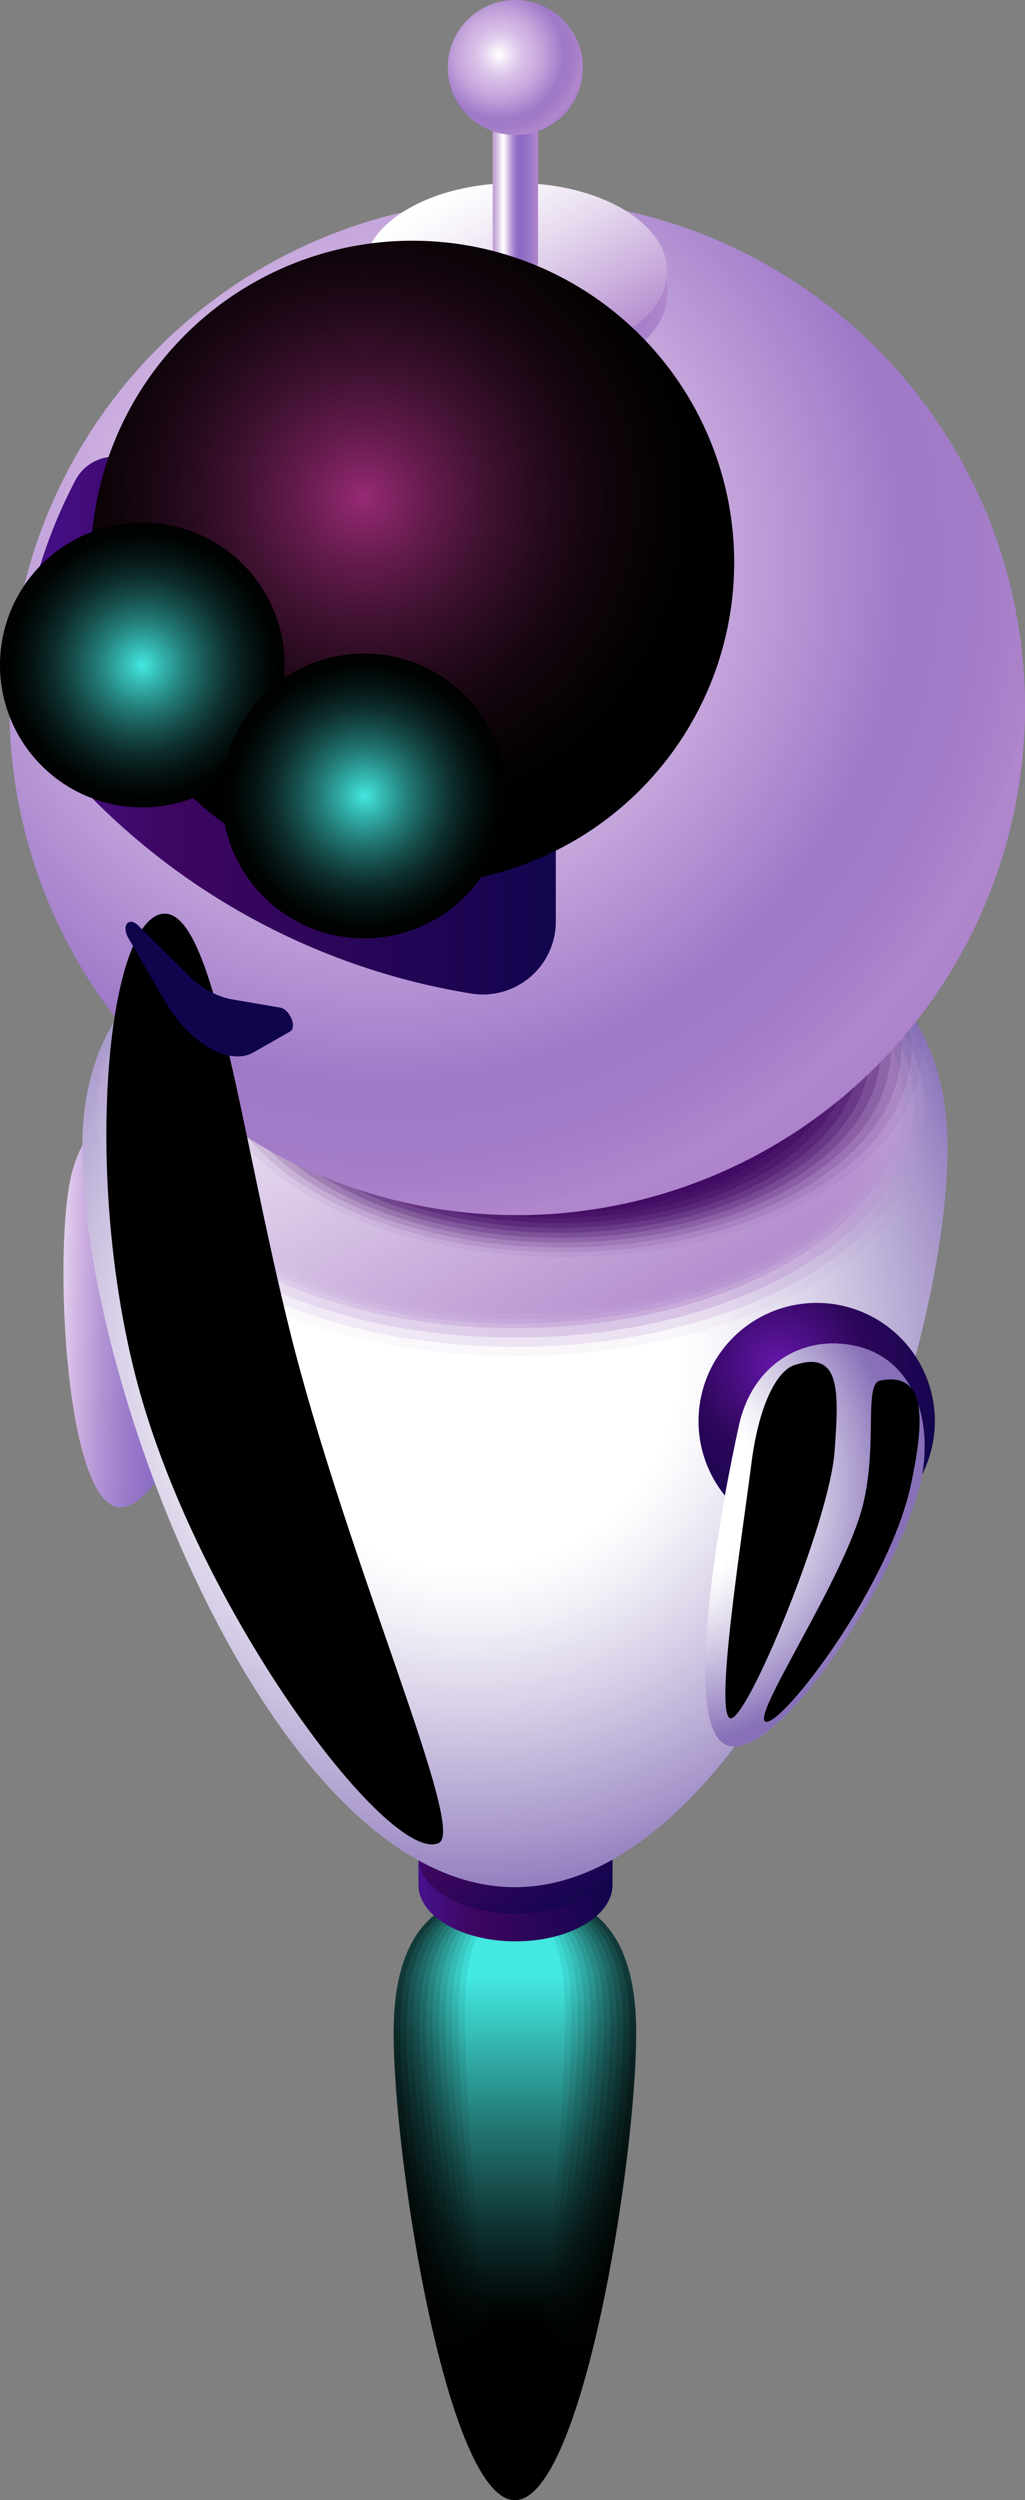 <svg xmlns="http://www.w3.org/2000/svg" xmlns:xlink="http://www.w3.org/1999/xlink" width="125.312" height="305.533" viewBox="0 0 125.312 305.533">
  <rect x="0" y="0" width="125.312" height="305.533" fill="#808080" stroke="none"/>
  <defs>
    <linearGradient id="linear-gradient" x1="0.5" y1="0.13" x2="0.5" y2="0.821" gradientUnits="objectBoundingBox">
      <stop offset="0" stop-color="#113a39"/>
      <stop offset="0.222" stop-color="#0a2221"/>
      <stop offset="0.473" stop-color="#040f0f"/>
      <stop offset="0.73" stop-color="#010303"/>
      <stop offset="1"/>
    </linearGradient>
    <linearGradient id="linear-gradient-2" x1="0.5" y1="0.13" x2="0.5" y2="0.821" gradientUnits="objectBoundingBox">
      <stop offset="0" stop-color="#164a48"/>
      <stop offset="0.061" stop-color="#13413f"/>
      <stop offset="0.299" stop-color="#0a2423"/>
      <stop offset="0.536" stop-color="#04100f"/>
      <stop offset="0.771" stop-color="#010403"/>
      <stop offset="1"/>
    </linearGradient>
    <linearGradient id="linear-gradient-3" x1="0.5" y1="0.13" x2="0.5" y2="0.821" gradientUnits="objectBoundingBox">
      <stop offset="0" stop-color="#1a5a58"/>
      <stop offset="0.126" stop-color="#144644"/>
      <stop offset="0.358" stop-color="#0b2726"/>
      <stop offset="0.584" stop-color="#051111"/>
      <stop offset="0.802" stop-color="#010404"/>
      <stop offset="1"/>
    </linearGradient>
    <linearGradient id="linear-gradient-4" x1="0.5" y1="0.13" x2="0.5" y2="0.821" gradientUnits="objectBoundingBox">
      <stop offset="0" stop-color="#1f6967"/>
      <stop offset="0.17" stop-color="#164b4a"/>
      <stop offset="0.4" stop-color="#0c2a2a"/>
      <stop offset="0.621" stop-color="#051312"/>
      <stop offset="0.826" stop-color="#010404"/>
      <stop offset="1"/>
    </linearGradient>
    <linearGradient id="linear-gradient-5" x1="0.5" y1="0.13" x2="0.5" y2="0.821" gradientUnits="objectBoundingBox">
      <stop offset="0" stop-color="#237976"/>
      <stop offset="0.207" stop-color="#175250"/>
      <stop offset="0.436" stop-color="#0d2e2d"/>
      <stop offset="0.652" stop-color="#061514"/>
      <stop offset="0.846" stop-color="#010505"/>
      <stop offset="1"/>
    </linearGradient>
    <linearGradient id="linear-gradient-6" x1="0.5" y1="0.13" x2="0.5" y2="0.821" gradientUnits="objectBoundingBox">
      <stop offset="0" stop-color="#288985"/>
      <stop offset="0.232" stop-color="#1a5a57"/>
      <stop offset="0.464" stop-color="#0e3331"/>
      <stop offset="0.677" stop-color="#061716"/>
      <stop offset="0.862" stop-color="#010605"/>
      <stop offset="1"/>
    </linearGradient>
    <linearGradient id="linear-gradient-7" x1="0.5" y1="0.13" x2="0.5" y2="0.821" gradientUnits="objectBoundingBox">
      <stop offset="0" stop-color="#2c9995"/>
      <stop offset="0.245" stop-color="#1c6461"/>
      <stop offset="0.483" stop-color="#103937"/>
      <stop offset="0.696" stop-color="#071919"/>
      <stop offset="0.875" stop-color="#010606"/>
      <stop offset="1"/>
    </linearGradient>
    <linearGradient id="linear-gradient-8" x1="0.5" y1="0.13" x2="0.5" y2="0.821" gradientUnits="objectBoundingBox">
      <stop offset="0" stop-color="#31a9a4"/>
      <stop offset="0.248" stop-color="#20706d"/>
      <stop offset="0.494" stop-color="#12403e"/>
      <stop offset="0.709" stop-color="#081d1c"/>
      <stop offset="0.885" stop-color="#020707"/>
      <stop offset="1"/>
    </linearGradient>
    <linearGradient id="linear-gradient-9" x1="0.5" y1="0.13" x2="0.5" y2="0.821" gradientUnits="objectBoundingBox">
      <stop offset="0" stop-color="#35b9b3"/>
      <stop offset="0.238" stop-color="#24807b"/>
      <stop offset="0.495" stop-color="#154946"/>
      <stop offset="0.717" stop-color="#092120"/>
      <stop offset="0.893" stop-color="#020908"/>
      <stop offset="1"/>
    </linearGradient>
    <linearGradient id="linear-gradient-10" x1="0.5" y1="0.13" x2="0.5" y2="0.821" gradientUnits="objectBoundingBox">
      <stop offset="0" stop-color="#3ac8c2"/>
      <stop offset="0.203" stop-color="#2b9590"/>
      <stop offset="0.481" stop-color="#185553"/>
      <stop offset="0.716" stop-color="#0b2726"/>
      <stop offset="0.896" stop-color="#030a0a"/>
      <stop offset="1"/>
    </linearGradient>
    <linearGradient id="linear-gradient-11" x1="0.5" y1="0.13" x2="0.5" y2="0.821" gradientUnits="objectBoundingBox">
      <stop offset="0" stop-color="#3ed8d2"/>
      <stop offset="0.14" stop-color="#33b3ae"/>
      <stop offset="0.45" stop-color="#1d6764"/>
      <stop offset="0.707" stop-color="#0d2f2e"/>
      <stop offset="0.897" stop-color="#030d0c"/>
      <stop offset="1"/>
    </linearGradient>
    <linearGradient id="linear-gradient-12" x1="0.5" y1="0.13" x2="0.5" y2="0.821" gradientUnits="objectBoundingBox">
      <stop offset="0" stop-color="#43e8e1"/>
      <stop offset="0.024" stop-color="#41e1da"/>
      <stop offset="0.388" stop-color="#25827e"/>
      <stop offset="0.682" stop-color="#113b3a"/>
      <stop offset="0.893" stop-color="#041010"/>
      <stop offset="1"/>
    </linearGradient>
    <linearGradient id="linear-gradient-13" x1="0.005" y1="0.5" x2="0.989" y2="0.5" gradientUnits="objectBoundingBox">
      <stop offset="0.02" stop-color="#45108a"/>
      <stop offset="0.293" stop-color="#3d065f"/>
      <stop offset="1" stop-color="#12054e"/>
      <stop offset="1" stop-color="#10054d"/>
    </linearGradient>
    <linearGradient id="linear-gradient-14" x1="-0.507" y1="0.445" x2="1.211" y2="0.548" gradientUnits="objectBoundingBox">
      <stop offset="0.01" stop-color="#c1a1d5"/>
      <stop offset="0.049" stop-color="#c7abd9"/>
      <stop offset="0.115" stop-color="#d9c6e5"/>
      <stop offset="0.2" stop-color="#f6f2f9"/>
      <stop offset="0.222" stop-color="#fff"/>
      <stop offset="0.251" stop-color="#f9f5fb"/>
      <stop offset="0.3" stop-color="#e9dbf1"/>
      <stop offset="0.359" stop-color="#d1b4e3"/>
      <stop offset="0.426" stop-color="#b294d5"/>
      <stop offset="0.495" stop-color="#9b7ccb"/>
      <stop offset="0.558" stop-color="#8d6ec5"/>
      <stop offset="0.611" stop-color="#8969c3"/>
      <stop offset="0.755" stop-color="#9371c5"/>
      <stop offset="1" stop-color="#b086cc"/>
    </linearGradient>
    <linearGradient id="linear-gradient-15" x1="0.104" y1="0.108" x2="0.896" y2="0.892" xlink:href="#linear-gradient-13"/>
    <linearGradient id="linear-gradient-16" x1="-0.017" y1="0.562" x2="1.016" y2="0.426" gradientUnits="objectBoundingBox">
      <stop offset="0.01" stop-color="#c1a1d5"/>
      <stop offset="0.044" stop-color="#c7abd9"/>
      <stop offset="0.102" stop-color="#d9c6e5"/>
      <stop offset="0.177" stop-color="#f6f2f9"/>
      <stop offset="0.197" stop-color="#fff"/>
      <stop offset="0.231" stop-color="#f9f5fb"/>
      <stop offset="0.289" stop-color="#e9dbf1"/>
      <stop offset="0.359" stop-color="#d1b4e3"/>
      <stop offset="0.426" stop-color="#b294d5"/>
      <stop offset="0.495" stop-color="#9b7ccb"/>
      <stop offset="0.558" stop-color="#8d6ec5"/>
      <stop offset="0.611" stop-color="#8969c3"/>
      <stop offset="0.755" stop-color="#9371c5"/>
      <stop offset="1" stop-color="#b086cc"/>
    </linearGradient>
    <radialGradient id="radial-gradient" cx="0.452" cy="0.468" r="0.568" gradientTransform="translate(-0.078) scale(1.156 1)" gradientUnits="objectBoundingBox">
      <stop offset="0.379" stop-color="#fff"/>
      <stop offset="0.468" stop-color="#f4f2f8"/>
      <stop offset="0.632" stop-color="#d7cfe7"/>
      <stop offset="0.851" stop-color="#a999cc"/>
      <stop offset="1" stop-color="#8770b8"/>
    </radialGradient>
    <linearGradient id="linear-gradient-17" x1="0.104" y1="0.108" x2="0.896" y2="0.892" gradientUnits="objectBoundingBox">
      <stop offset="0" stop-color="#fff"/>
      <stop offset="0.308" stop-color="#e8ddf0"/>
      <stop offset="0.984" stop-color="#b188cc"/>
      <stop offset="1" stop-color="#b086cc"/>
    </linearGradient>
    <linearGradient id="linear-gradient-18" x1="0.104" y1="0.108" x2="0.896" y2="0.892" xlink:href="#linear-gradient-17"/>
    <linearGradient id="linear-gradient-26" x1="0.104" y1="0.108" x2="0.896" y2="0.892" xlink:href="#linear-gradient-17"/>
    <linearGradient id="linear-gradient-27" x1="0.104" y1="0.108" x2="0.896" y2="0.892" xlink:href="#linear-gradient-17"/>
    <linearGradient id="linear-gradient-29" x1="0.104" y1="0.108" x2="0.896" y2="0.892" gradientUnits="objectBoundingBox">
      <stop offset="0.187" stop-color="#3d065f"/>
      <stop offset="0.934" stop-color="#3d065f"/>
    </linearGradient>
    <radialGradient id="radial-gradient-2" cx="0.37" cy="0.359" r="0.707" gradientUnits="objectBoundingBox">
      <stop offset="0.01" stop-color="#fff"/>
      <stop offset="0.162" stop-color="#e6d6f0"/>
      <stop offset="0.285" stop-color="#d6bde6"/>
      <stop offset="0.359" stop-color="#d1b4e3"/>
      <stop offset="0.477" stop-color="#c3a4db"/>
      <stop offset="0.706" stop-color="#a07bc9"/>
      <stop offset="0.717" stop-color="#9f79c8"/>
      <stop offset="0.811" stop-color="#a27bc8"/>
      <stop offset="0.898" stop-color="#ad84cb"/>
      <stop offset="0.909" stop-color="#b086cc"/>
      <stop offset="0.957" stop-color="#ad83cb"/>
      <stop offset="0.988" stop-color="#a47dc9"/>
      <stop offset="1" stop-color="#9f79c8"/>
    </radialGradient>
    <linearGradient id="linear-gradient-41" x1="0" y1="0.5" x2="1" y2="0.5" xlink:href="#linear-gradient-13"/>
    <radialGradient id="radial-gradient-3" cx="0.336" cy="0.263" r="0.734" gradientTransform="translate(0)" gradientUnits="objectBoundingBox">
      <stop offset="0.04" stop-color="#6115a3"/>
      <stop offset="0.098" stop-color="#5a1399"/>
      <stop offset="0.515" stop-color="#2b0658"/>
      <stop offset="1" stop-color="#12054e"/>
      <stop offset="1" stop-color="#10054d"/>
    </radialGradient>
    <linearGradient id="linear-gradient-42" x1="-0.089" y1="0.469" x2="1.489" y2="0.575" xlink:href="#linear-gradient-14"/>
    <radialGradient id="radial-gradient-4" cx="0.074" cy="0.363" r="0.607" gradientTransform="translate(-0.418) scale(1.835 1)" xlink:href="#radial-gradient"/>
    <radialGradient id="radial-gradient-5" cx="0.384" cy="0.341" r="0.167" gradientTransform="matrix(3.201, 0.005, -0.04, 2.61, 986.638, 70.004)" gradientUnits="objectBoundingBox">
      <stop offset="0" stop-color="#972a74"/>
      <stop offset="0.041" stop-color="#8a266a"/>
      <stop offset="0.194" stop-color="#601a49"/>
      <stop offset="0.35" stop-color="#3d112f"/>
      <stop offset="0.507" stop-color="#22091a"/>
      <stop offset="0.667" stop-color="#0f040b"/>
      <stop offset="0.829" stop-color="#030102"/>
      <stop offset="1"/>
    </radialGradient>
    <radialGradient id="radial-gradient-6" cx="0.809" cy="0.358" r="0.182" gradientTransform="matrix(2.18, 0.133, -0.761, 2.587, 416.478, 114.206)" gradientUnits="objectBoundingBox">
      <stop offset="0" stop-color="#481437"/>
      <stop offset="0.075" stop-color="#3d112e"/>
      <stop offset="0.298" stop-color="#22091a"/>
      <stop offset="0.525" stop-color="#0f040b"/>
      <stop offset="0.757" stop-color="#030102"/>
      <stop offset="1"/>
    </radialGradient>
    <linearGradient id="linear-gradient-43" x1="0.005" y1="0.5" x2="0.989" y2="0.5" xlink:href="#linear-gradient-14"/>
    <linearGradient id="linear-gradient-44" x1="0.104" y1="0.108" x2="0.896" y2="0.892" gradientUnits="objectBoundingBox">
      <stop offset="0.076" stop-color="#fff"/>
      <stop offset="0.213" stop-color="#f8f5fa"/>
      <stop offset="0.444" stop-color="#e7dbef"/>
      <stop offset="0.738" stop-color="#ccb1de"/>
      <stop offset="1" stop-color="#b086cc"/>
    </linearGradient>
    <linearGradient id="linear-gradient-45" x1="0.005" y1="0.5" x2="0.989" y2="0.5" xlink:href="#linear-gradient-14"/>
    <radialGradient id="radial-gradient-7" cx="0.381" cy="0.405" r="0.667" gradientTransform="translate(0)" xlink:href="#radial-gradient-2"/>
    <radialGradient id="radial-gradient-8" cx="0.424" cy="0.399" r="0.579" gradientTransform="translate(0)" xlink:href="#radial-gradient-5"/>
    <radialGradient id="radial-gradient-9" cx="0.5" cy="0.5" r="0.5" gradientTransform="translate(0)" gradientUnits="objectBoundingBox">
      <stop offset="0" stop-color="#43e8e1"/>
      <stop offset="0.137" stop-color="#34b5af"/>
      <stop offset="0.303" stop-color="#247e7a"/>
      <stop offset="0.465" stop-color="#17514e"/>
      <stop offset="0.619" stop-color="#0d2d2c"/>
      <stop offset="0.764" stop-color="#051413"/>
      <stop offset="0.895" stop-color="#010505"/>
      <stop offset="1"/>
    </radialGradient>
    <radialGradient id="radial-gradient-10" cx="0.5" cy="0.5" r="0.5" xlink:href="#radial-gradient-9"/>
    <radialGradient id="radial-gradient-11" cx="0.305" cy="0.529" r="0.111" gradientTransform="matrix(2.681, -0.242, 2.93, 4.261, 257.003, -19.302)" gradientUnits="objectBoundingBox">
      <stop offset="0" stop-color="#972a74"/>
      <stop offset="0.023" stop-color="#8c276b"/>
      <stop offset="0.114" stop-color="#671c4f"/>
      <stop offset="0.212" stop-color="#471336"/>
      <stop offset="0.318" stop-color="#2d0c22"/>
      <stop offset="0.434" stop-color="#180613"/>
      <stop offset="0.566" stop-color="#0a0308"/>
      <stop offset="0.727" stop-color="#020001"/>
      <stop offset="1"/>
    </radialGradient>
    <linearGradient id="linear-gradient-46" x1="-26.952" y1="291.333" x2="-26.097" y2="291.333" xlink:href="#linear-gradient-13"/>
  </defs>
  <g id="Group_1710" data-name="Group 1710" transform="translate(-2571.349 664.114)">
    <g id="Group_1701" data-name="Group 1701" transform="translate(2571.349 -664.114)">
      <g id="Group_1697" data-name="Group 1697" transform="translate(48.123 231.177)">
        <path id="Path_1510" data-name="Path 1510" d="M-701.677,419.233c0,15.788-6.64,57.111-14.828,57.111s-14.827-41.323-14.827-57.111c0-13.9,6.638-17.244,14.827-17.244S-701.677,405.337-701.677,419.233Z" transform="translate(731.333 -401.989)" fill="url(#linear-gradient)" style="mix-blend-mode: screen;isolation: isolate"/>
        <path id="Path_1511" data-name="Path 1511" d="M-701.935,419.189c0,15.413-6.286,56.34-14.036,56.34s-14.036-40.928-14.036-56.34c0-13.566,6.284-16.835,14.036-16.835S-701.935,405.623-701.935,419.189Z" transform="translate(730.798 -402.136)" fill="url(#linear-gradient-2)" style="mix-blend-mode: screen;isolation: isolate"/>
        <path id="Path_1512" data-name="Path 1512" d="M-702.193,419.145c0,15.037-5.93,55.571-13.244,55.571s-13.244-40.533-13.244-55.571c0-13.236,5.93-16.425,13.244-16.425S-702.193,405.909-702.193,419.145Z" transform="translate(730.264 -402.284)" fill="url(#linear-gradient-3)" style="mix-blend-mode: screen;isolation: isolate"/>
        <path id="Path_1513" data-name="Path 1513" d="M-702.449,419.1c0,14.662-5.576,54.8-12.453,54.8s-12.453-40.138-12.453-54.8c0-12.905,5.575-16.015,12.453-16.015S-702.449,406.195-702.449,419.1Z" transform="translate(729.729 -402.431)" fill="url(#linear-gradient-4)" style="mix-blend-mode: screen;isolation: isolate"/>
        <path id="Path_1514" data-name="Path 1514" d="M-702.706,419.055c0,14.287-5.221,54.03-11.661,54.03s-11.661-39.743-11.661-54.03c0-12.575,5.221-15.605,11.661-15.605S-702.706,406.48-702.706,419.055Z" transform="translate(729.194 -402.578)" fill="url(#linear-gradient-5)" style="mix-blend-mode: screen;isolation: isolate"/>
        <path id="Path_1515" data-name="Path 1515" d="M-702.964,419.011c0,13.912-4.866,53.26-10.869,53.26s-10.869-39.349-10.869-53.26c0-12.245,4.866-15.195,10.869-15.195S-702.964,406.766-702.964,419.011Z" transform="translate(728.66 -402.726)" fill="url(#linear-gradient-6)" style="mix-blend-mode: screen;isolation: isolate"/>
        <path id="Path_1516" data-name="Path 1516" d="M-703.221,418.966c0,13.536-4.512,52.49-10.077,52.49s-10.078-38.954-10.078-52.49c0-11.915,4.512-14.785,10.078-14.785S-703.221,407.052-703.221,418.966Z" transform="translate(728.125 -402.873)" fill="url(#linear-gradient-7)" style="mix-blend-mode: screen;isolation: isolate"/>
        <path id="Path_1517" data-name="Path 1517" d="M-703.478,418.922c0,13.161-4.157,51.72-9.285,51.72s-9.286-38.559-9.286-51.72c0-11.584,4.157-14.375,9.286-14.375S-703.478,407.338-703.478,418.922Z" transform="translate(727.59 -403.02)" fill="url(#linear-gradient-8)" style="mix-blend-mode: screen;isolation: isolate"/>
        <path id="Path_1518" data-name="Path 1518" d="M-703.735,418.877c0,12.786-3.8,50.95-8.493,50.95s-8.494-38.164-8.494-50.95c0-11.254,3.8-13.965,8.494-13.965S-703.735,407.624-703.735,418.877Z" transform="translate(727.056 -403.167)" fill="url(#linear-gradient-9)" style="mix-blend-mode: screen;isolation: isolate"/>
        <path id="Path_1519" data-name="Path 1519" d="M-703.992,418.833c0,12.411-3.448,50.18-7.7,50.18s-7.7-37.769-7.7-50.18c0-10.923,3.449-13.555,7.7-13.555S-703.992,407.91-703.992,418.833Z" transform="translate(726.521 -403.315)" fill="url(#linear-gradient-10)" style="mix-blend-mode: screen;isolation: isolate"/>
        <path id="Path_1520" data-name="Path 1520" d="M-704.249,418.788c0,12.036-3.093,49.409-6.91,49.409s-6.912-37.374-6.912-49.409c0-10.593,3.094-13.145,6.912-13.145S-704.249,408.2-704.249,418.788Z" transform="translate(725.987 -403.462)" fill="url(#linear-gradient-11)" style="mix-blend-mode: screen;isolation: isolate"/>
        <path id="Path_1521" data-name="Path 1521" d="M-704.507,418.744c0,11.66-2.738,48.639-6.118,48.639s-6.12-36.98-6.12-48.639c0-10.264,2.74-12.736,6.12-12.736S-704.507,408.48-704.507,418.744Z" transform="translate(725.452 -403.609)" fill="url(#linear-gradient-12)" style="mix-blend-mode: screen;isolation: isolate"/>
      </g>
      <path id="Path_1522" data-name="Path 1522" d="M-702.523,394.809h-23.729v3.349h0c0,.031,0,.063,0,.094,0,3.816,5.31,6.91,11.864,6.91s11.864-3.094,11.864-6.91c0-.032,0-.063,0-.094h0Z" transform="translate(777.408 -167.917)" fill="url(#linear-gradient-13)"/>
      <path id="Path_1523" data-name="Path 1523" d="M-774.479,253.126c-1.868,8.4-11.5,37.168-17.97,35.73s-7.759-32.451-5.463-40.937c1.983-7.314,7.8-11.079,14.267-9.642S-772.836,245.73-774.479,253.126Z" transform="translate(806.722 -104.691)" fill="url(#linear-gradient-14)"/>
      <path id="Path_1524" data-name="Path 1524" d="M-702.523,390.224c0,3.816-5.313,6.909-11.864,6.909s-11.864-3.093-11.864-6.909,5.31-6.909,11.864-6.909S-702.523,386.408-702.523,390.224Z" transform="translate(777.408 -163.284)" fill="url(#linear-gradient-15)"/>
      <path id="Path_1525" data-name="Path 1525" d="M-689.33,228.11c0,29.2-23.673,90.357-52.877,90.357s-52.879-61.153-52.879-90.357c0-25.707,23.674-31.9,52.879-31.9S-689.33,202.4-689.33,228.11Z" transform="translate(805.157 -87.853)" fill="url(#linear-gradient-16)"/>
      <path id="Path_1526" data-name="Path 1526" d="M-689.33,228.11c0,29.2-23.673,90.357-52.877,90.357s-52.879-61.153-52.879-90.357c0-25.707,23.674-31.9,52.879-31.9S-689.33,202.4-689.33,228.11Z" transform="translate(805.157 -87.853)" fill="url(#radial-gradient)" style="mix-blend-mode: multiply;isolation: isolate"/>
      <g id="Group_1698" data-name="Group 1698" transform="translate(11.186 105.858)">
        <path id="Path_1527" data-name="Path 1527" d="M-689.44,222.243c0,16.688-23.232,30.216-51.887,30.216s-51.891-13.528-51.891-30.216,23.233-30.218,51.891-30.218S-689.44,205.554-689.44,222.243Z" transform="translate(793.218 -192.025)" opacity="0" fill="url(#linear-gradient-17)"/>
        <path id="Path_1528" data-name="Path 1528" d="M-689.675,222.146c0,16.486-22.952,29.852-51.263,29.852S-792.2,238.632-792.2,222.146s22.953-29.854,51.266-29.854S-689.675,205.658-689.675,222.146Z" transform="translate(792.809 -192.133)" opacity="0.073" fill="url(#linear-gradient-18)"/>
        <path id="Path_1529" data-name="Path 1529" d="M-689.91,222.048c0,16.285-22.672,29.488-50.639,29.488s-50.641-13.2-50.641-29.488,22.673-29.49,50.641-29.49S-689.91,205.761-689.91,222.048Z" transform="translate(792.4 -192.24)" opacity="0.145" fill="url(#linear-gradient-18)"/>
        <path id="Path_1530" data-name="Path 1530" d="M-690.145,221.95c0,16.085-22.393,29.126-50.015,29.126s-50.016-13.04-50.016-29.126,22.393-29.126,50.016-29.126S-690.145,205.865-690.145,221.95Z" transform="translate(791.992 -192.347)" opacity="0.218" fill="url(#linear-gradient-18)"/>
        <path id="Path_1531" data-name="Path 1531" d="M-690.382,221.853c0,15.884-22.112,28.761-49.39,28.761s-49.391-12.877-49.391-28.761,22.114-28.762,49.391-28.762S-690.382,205.968-690.382,221.853Z" transform="translate(791.583 -192.455)" opacity="0.291" fill="url(#linear-gradient-18)"/>
        <path id="Path_1532" data-name="Path 1532" d="M-690.617,221.756c0,15.683-21.833,28.4-48.766,28.4s-48.766-12.715-48.766-28.4,21.834-28.4,48.766-28.4S-690.617,206.072-690.617,221.756Z" transform="translate(791.174 -192.562)" opacity="0.364" fill="url(#linear-gradient-18)"/>
        <path id="Path_1533" data-name="Path 1533" d="M-690.852,221.658c0,15.482-21.553,28.034-48.141,28.034s-48.141-12.551-48.141-28.034,21.554-28.035,48.141-28.035S-690.852,206.175-690.852,221.658Z" transform="translate(790.766 -192.669)" opacity="0.436" fill="url(#linear-gradient-18)"/>
        <path id="Path_1534" data-name="Path 1534" d="M-691.088,221.561c0,15.281-21.273,27.67-47.517,27.67s-47.516-12.388-47.516-27.67,21.274-27.671,47.516-27.671S-691.088,206.278-691.088,221.561Z" transform="translate(790.357 -192.777)" opacity="0.509" fill="url(#linear-gradient-17)"/>
        <path id="Path_1535" data-name="Path 1535" d="M-691.324,221.463c0,15.081-20.994,27.307-46.892,27.307s-46.892-12.226-46.892-27.307,20.995-27.307,46.892-27.307S-691.324,206.382-691.324,221.463Z" transform="translate(789.949 -192.884)" opacity="0.582" fill="url(#linear-gradient-18)"/>
        <path id="Path_1536" data-name="Path 1536" d="M-691.559,221.366c0,14.88-20.714,26.943-46.268,26.943s-46.267-12.063-46.267-26.943,20.715-26.943,46.267-26.943S-691.559,206.486-691.559,221.366Z" transform="translate(789.54 -192.992)" opacity="0.655" fill="url(#linear-gradient-26)"/>
        <path id="Path_1537" data-name="Path 1537" d="M-691.795,221.268c0,14.679-20.434,26.579-45.643,26.579s-45.642-11.9-45.642-26.579,20.434-26.579,45.642-26.579S-691.795,206.589-691.795,221.268Z" transform="translate(789.131 -193.099)" opacity="0.727" fill="url(#linear-gradient-27)"/>
        <path id="Path_1538" data-name="Path 1538" d="M-692.03,221.171c0,14.478-20.155,26.215-45.019,26.215s-45.017-11.737-45.017-26.215,20.154-26.216,45.017-26.216S-692.03,206.692-692.03,221.171Z" transform="translate(788.722 -193.206)" opacity="0.8" fill="url(#linear-gradient-17)"/>
      </g>
      <g id="Group_1699" data-name="Group 1699" transform="translate(23.95 101.828)">
        <path id="Path_1539" data-name="Path 1539" d="M-681.828,211.478c0,14.474-20.149,26.206-45,26.206s-45-11.732-45-26.206,20.148-26.206,45-26.206S-681.828,197.005-681.828,211.478Z" transform="translate(771.833 -185.272)" opacity="0" fill="url(#linear-gradient-29)" style="mix-blend-mode: multiply;isolation: isolate"/>
        <path id="Path_1540" data-name="Path 1540" d="M-682.373,212.062c0,14.1-19.63,25.531-43.845,25.531s-43.844-11.43-43.844-25.531,19.629-25.531,43.844-25.531S-682.373,197.962-682.373,212.062Z" transform="translate(771.119 -185.78)" opacity="0.045" fill="url(#linear-gradient-29)" style="mix-blend-mode: multiply;isolation: isolate"/>
        <path id="Path_1541" data-name="Path 1541" d="M-682.917,212.647c0,13.729-19.111,24.857-42.687,24.857s-42.686-11.128-42.686-24.857,19.111-24.857,42.686-24.857S-682.917,198.919-682.917,212.647Z" transform="translate(770.405 -186.287)" opacity="0.091" fill="url(#linear-gradient-29)" style="mix-blend-mode: multiply;isolation: isolate"/>
        <path id="Path_1542" data-name="Path 1542" d="M-683.462,213.231c0,13.357-18.593,24.183-41.529,24.183s-41.528-10.826-41.528-24.183,18.592-24.182,41.528-24.182S-683.462,199.876-683.462,213.231Z" transform="translate(769.691 -186.795)" opacity="0.136" fill="url(#linear-gradient-29)" style="mix-blend-mode: multiply;isolation: isolate"/>
        <path id="Path_1543" data-name="Path 1543" d="M-684.007,213.815c0,12.984-18.074,23.508-40.371,23.508s-40.37-10.524-40.37-23.508,18.074-23.508,40.37-23.508S-684.007,200.833-684.007,213.815Z" transform="translate(768.977 -187.302)" opacity="0.182" fill="url(#linear-gradient-29)" style="mix-blend-mode: multiply;isolation: isolate"/>
        <path id="Path_1544" data-name="Path 1544" d="M-684.551,214.4c0,12.612-17.556,22.834-39.214,22.834s-39.212-10.222-39.212-22.834,17.556-22.834,39.212-22.834S-684.551,201.79-684.551,214.4Z" transform="translate(768.263 -187.809)" opacity="0.227" fill="url(#linear-gradient-29)" style="mix-blend-mode: multiply;isolation: isolate"/>
        <path id="Path_1545" data-name="Path 1545" d="M-685.1,214.985c0,12.239-17.037,22.16-38.056,22.16s-38.055-9.921-38.055-22.16,17.037-22.16,38.055-22.16S-685.1,202.746-685.1,214.985Z" transform="translate(767.549 -188.317)" opacity="0.273" fill="url(#linear-gradient-29)" style="mix-blend-mode: multiply;isolation: isolate"/>
        <path id="Path_1546" data-name="Path 1546" d="M-685.64,215.569c0,11.867-16.519,21.486-36.9,21.486s-36.9-9.619-36.9-21.486,16.519-21.485,36.9-21.485S-685.64,203.7-685.64,215.569Z" transform="translate(766.834 -188.824)" opacity="0.318" fill="url(#linear-gradient-29)" style="mix-blend-mode: multiply;isolation: isolate"/>
        <path id="Path_1547" data-name="Path 1547" d="M-686.185,216.153c0,11.494-16,20.811-35.739,20.811s-35.739-9.317-35.739-20.811,16-20.811,35.739-20.811S-686.185,204.66-686.185,216.153Z" transform="translate(766.12 -189.332)" opacity="0.364" fill="url(#linear-gradient-29)" style="mix-blend-mode: multiply;isolation: isolate"/>
        <path id="Path_1548" data-name="Path 1548" d="M-686.73,216.737c0,11.122-15.481,20.138-34.581,20.138s-34.581-9.016-34.581-20.138S-740.41,196.6-721.311,196.6-686.73,205.617-686.73,216.737Z" transform="translate(765.406 -189.839)" opacity="0.409" fill="url(#linear-gradient-29)" style="mix-blend-mode: multiply;isolation: isolate"/>
        <path id="Path_1549" data-name="Path 1549" d="M-687.275,217.322c0,10.75-14.963,19.464-33.424,19.464s-33.423-8.714-33.423-19.464,14.964-19.462,33.423-19.462S-687.275,206.574-687.275,217.322Z" transform="translate(764.693 -190.347)" opacity="0.455" fill="url(#linear-gradient-29)" style="mix-blend-mode: multiply;isolation: isolate"/>
        <path id="Path_1550" data-name="Path 1550" d="M-687.819,217.906c0,10.378-14.444,18.789-32.266,18.789s-32.265-8.412-32.265-18.789,14.446-18.787,32.265-18.787S-687.819,207.531-687.819,217.906Z" transform="translate(763.979 -190.854)" opacity="0.5" fill="url(#linear-gradient-29)" style="mix-blend-mode: multiply;isolation: isolate"/>
      </g>
      <path id="Path_1551" data-name="Path 1551" d="M-685.87,117.522A62.08,62.08,0,0,1-747.95,179.6a62.081,62.081,0,0,1-62.08-62.081,62.079,62.079,0,0,1,62.08-62.079A62.079,62.079,0,0,1-685.87,117.522Z" transform="translate(811.182 -31.105)" fill="url(#radial-gradient-2)"/>
      <path id="Path_1552" data-name="Path 1552" d="M-804.091,144.271h0a84.229,84.229,0,0,0,51.427,29.51h0a8.919,8.919,0,0,0,10.352-8.8V148.785a16.417,16.417,0,0,0-11.645-15.708h0a91.173,91.173,0,0,1-38.5-23.288h0a5.362,5.362,0,0,0-8.551,1.2,60.645,60.645,0,0,0-6.64,21.417A15.824,15.824,0,0,0-804.091,144.271Z" transform="translate(810.262 -52.364)" fill="url(#linear-gradient-41)"/>
      <path id="Path_1553" data-name="Path 1553" d="M-780.938,150.174c0,2.935-2.075,4.118-4.631,2.642a10.213,10.213,0,0,1-4.633-7.99c0-2.935,2.075-4.118,4.633-2.639A10.206,10.206,0,0,1-780.938,150.174Z" transform="translate(803.188 -65.818)" fill="#2af6ff"/>
      <path id="Path_1554" data-name="Path 1554" d="M-736.281,175.989c0,2.937-2.074,4.121-4.632,2.642a10.2,10.2,0,0,1-4.631-7.987c0-2.935,2.072-4.118,4.631-2.642A10.2,10.2,0,0,1-736.281,175.989Z" transform="translate(785.185 -76.226)" fill="#2af6ff"/>
      <path id="Path_1555" data-name="Path 1555" d="M-639.987,295.877a14.447,14.447,0,0,1-14.448,14.446,14.445,14.445,0,0,1-14.444-14.446,14.445,14.445,0,0,1,14.444-14.447A14.447,14.447,0,0,1-639.987,295.877Z" transform="translate(754.278 -122.21)" fill="url(#radial-gradient-3)"/>
      <path id="Path_1556" data-name="Path 1556" d="M-640.98,305.631c-1.833,10.863-17.092,34.735-23.562,33.3s-.7-30.841,1.169-39.242c1.644-7.4,7.8-11.081,14.267-9.643S-639.719,298.159-640.98,305.631Z" transform="translate(753.734 -125.558)" fill="url(#linear-gradient-42)"/>
      <path id="Path_1557" data-name="Path 1557" d="M-640.98,305.631c-1.833,10.863-17.092,34.735-23.562,33.3s-.7-30.841,1.169-39.242c1.644-7.4,7.8-11.081,14.267-9.643S-639.719,298.159-640.98,305.631Z" transform="translate(753.734 -125.558)" fill="url(#radial-gradient-4)" style="mix-blend-mode: multiply;isolation: isolate"/>
      <path id="Path_1558" data-name="Path 1558" d="M-650.029,304.473c-.632,8.585-10.626,32.745-12.7,32.593s1.36-21.952,2.539-31.182c.961-7.516,3.26-11.33,5.232-11.977C-649.322,292.058-649.471,296.916-650.029,304.473Z" transform="translate(752.06 -127.081)" fill="url(#radial-gradient-5)" style="mix-blend-mode: color-dodge;isolation: isolate"/>
      <path id="Path_1559" data-name="Path 1559" d="M-637.459,309.729c-2.652,12.71-15.741,29.6-17.779,29.206s9.593-17.427,11.852-26.455c1.839-7.35.082-14.827,2.115-15.237C-635.459,296.069-635.913,302.311-637.459,309.729Z" transform="translate(748.875 -128.527)" fill="url(#radial-gradient-6)" style="mix-blend-mode: color-dodge;isolation: isolate"/>
      <g id="Group_1700" data-name="Group 1700" transform="translate(44.427 0)">
        <path id="Path_1560" data-name="Path 1560" d="M-700.377,70.128h-37.149v2.7h.007c0,.05-.007.1-.007.15,0,5.972,8.316,10.815,18.576,10.815s18.573-4.843,18.573-10.815c0-.05,0-.1-.005-.15h.005Z" transform="translate(737.526 -37.025)" fill="url(#linear-gradient-43)"/>
        <path id="Path_1561" data-name="Path 1561" d="M-700.377,62.948c0,5.974-8.315,10.817-18.573,10.817s-18.576-4.843-18.576-10.817,8.316-10.816,18.576-10.816S-700.377,56.975-700.377,62.948Z" transform="translate(737.526 -29.77)" fill="url(#linear-gradient-44)"/>
        <path id="Path_1562" data-name="Path 1562" d="M-705.5,27.312h-5.553V51.774h0V51.8c0,.892,1.242,1.616,2.778,1.616s2.775-.723,2.775-1.616v-.023h0Z" transform="translate(726.855 -19.764)" fill="url(#linear-gradient-45)"/>
        <path id="Path_1563" data-name="Path 1563" d="M-703.726,22.919a8.252,8.252,0,0,1-8.253,8.253,8.253,8.253,0,0,1-8.256-8.253,8.254,8.254,0,0,1,8.256-8.253A8.252,8.252,0,0,1-703.726,22.919Z" transform="translate(730.555 -14.666)" fill="url(#radial-gradient-7)"/>
      </g>
      <path id="Path_1564" data-name="Path 1564" d="M-714.707,103.28a39.329,39.329,0,0,1-39.328,39.329,39.33,39.33,0,0,1-39.331-39.329,39.33,39.33,0,0,1,39.331-39.328A39.328,39.328,0,0,1-714.707,103.28Z" transform="translate(804.464 -34.535)" fill="url(#radial-gradient-8)" style="mix-blend-mode: color-dodge;isolation: isolate"/>
      <path id="Path_1565" data-name="Path 1565" d="M-777.162,139.075a17.4,17.4,0,0,1-17.4,17.4,17.4,17.4,0,0,1-17.4-17.4,17.4,17.4,0,0,1,17.4-17.4A17.4,17.4,0,0,1-777.162,139.075Z" transform="translate(811.96 -57.806)" fill="url(#radial-gradient-9)" style="mix-blend-mode: color-dodge;isolation: isolate"/>
      <path id="Path_1566" data-name="Path 1566" d="M-731.706,165.884a17.4,17.4,0,0,1-17.4,17.4,17.4,17.4,0,0,1-17.4-17.4,17.4,17.4,0,0,1,17.4-17.4A17.4,17.4,0,0,1-731.706,165.884Z" transform="translate(793.635 -68.614)" fill="url(#radial-gradient-10)" style="mix-blend-mode: color-dodge;isolation: isolate"/>
      <path id="Path_1567" data-name="Path 1567" d="M-767.738,252.754c7.051,28.339,21.667,60.976,18.2,62.551-6.112,2.772-30.162-29.274-37.215-57.613-6.209-24.948-3.269-54.281,3.185-55.888S-773.947,227.807-767.738,252.754Z" transform="translate(803.181 -90.082)" fill="url(#radial-gradient-11)" style="mix-blend-mode: color-dodge;isolation: isolate"/>
      <path id="Path_1568" data-name="Path 1568" d="M-781.443,213.086l-4.461-7.7c-.883-1.523.043-2.672,1.219-1.513l6.1,6.008a10.16,10.16,0,0,0,5.136,2.966l6.1,1.039c1.178.2,2.1,2.418,1.219,2.923l-4.46,2.543C-773.582,221.067-778.446,218.259-781.443,213.086Z" transform="translate(801.597 -90.754)" fill="url(#linear-gradient-46)"/>
    </g>
  </g>
</svg>
